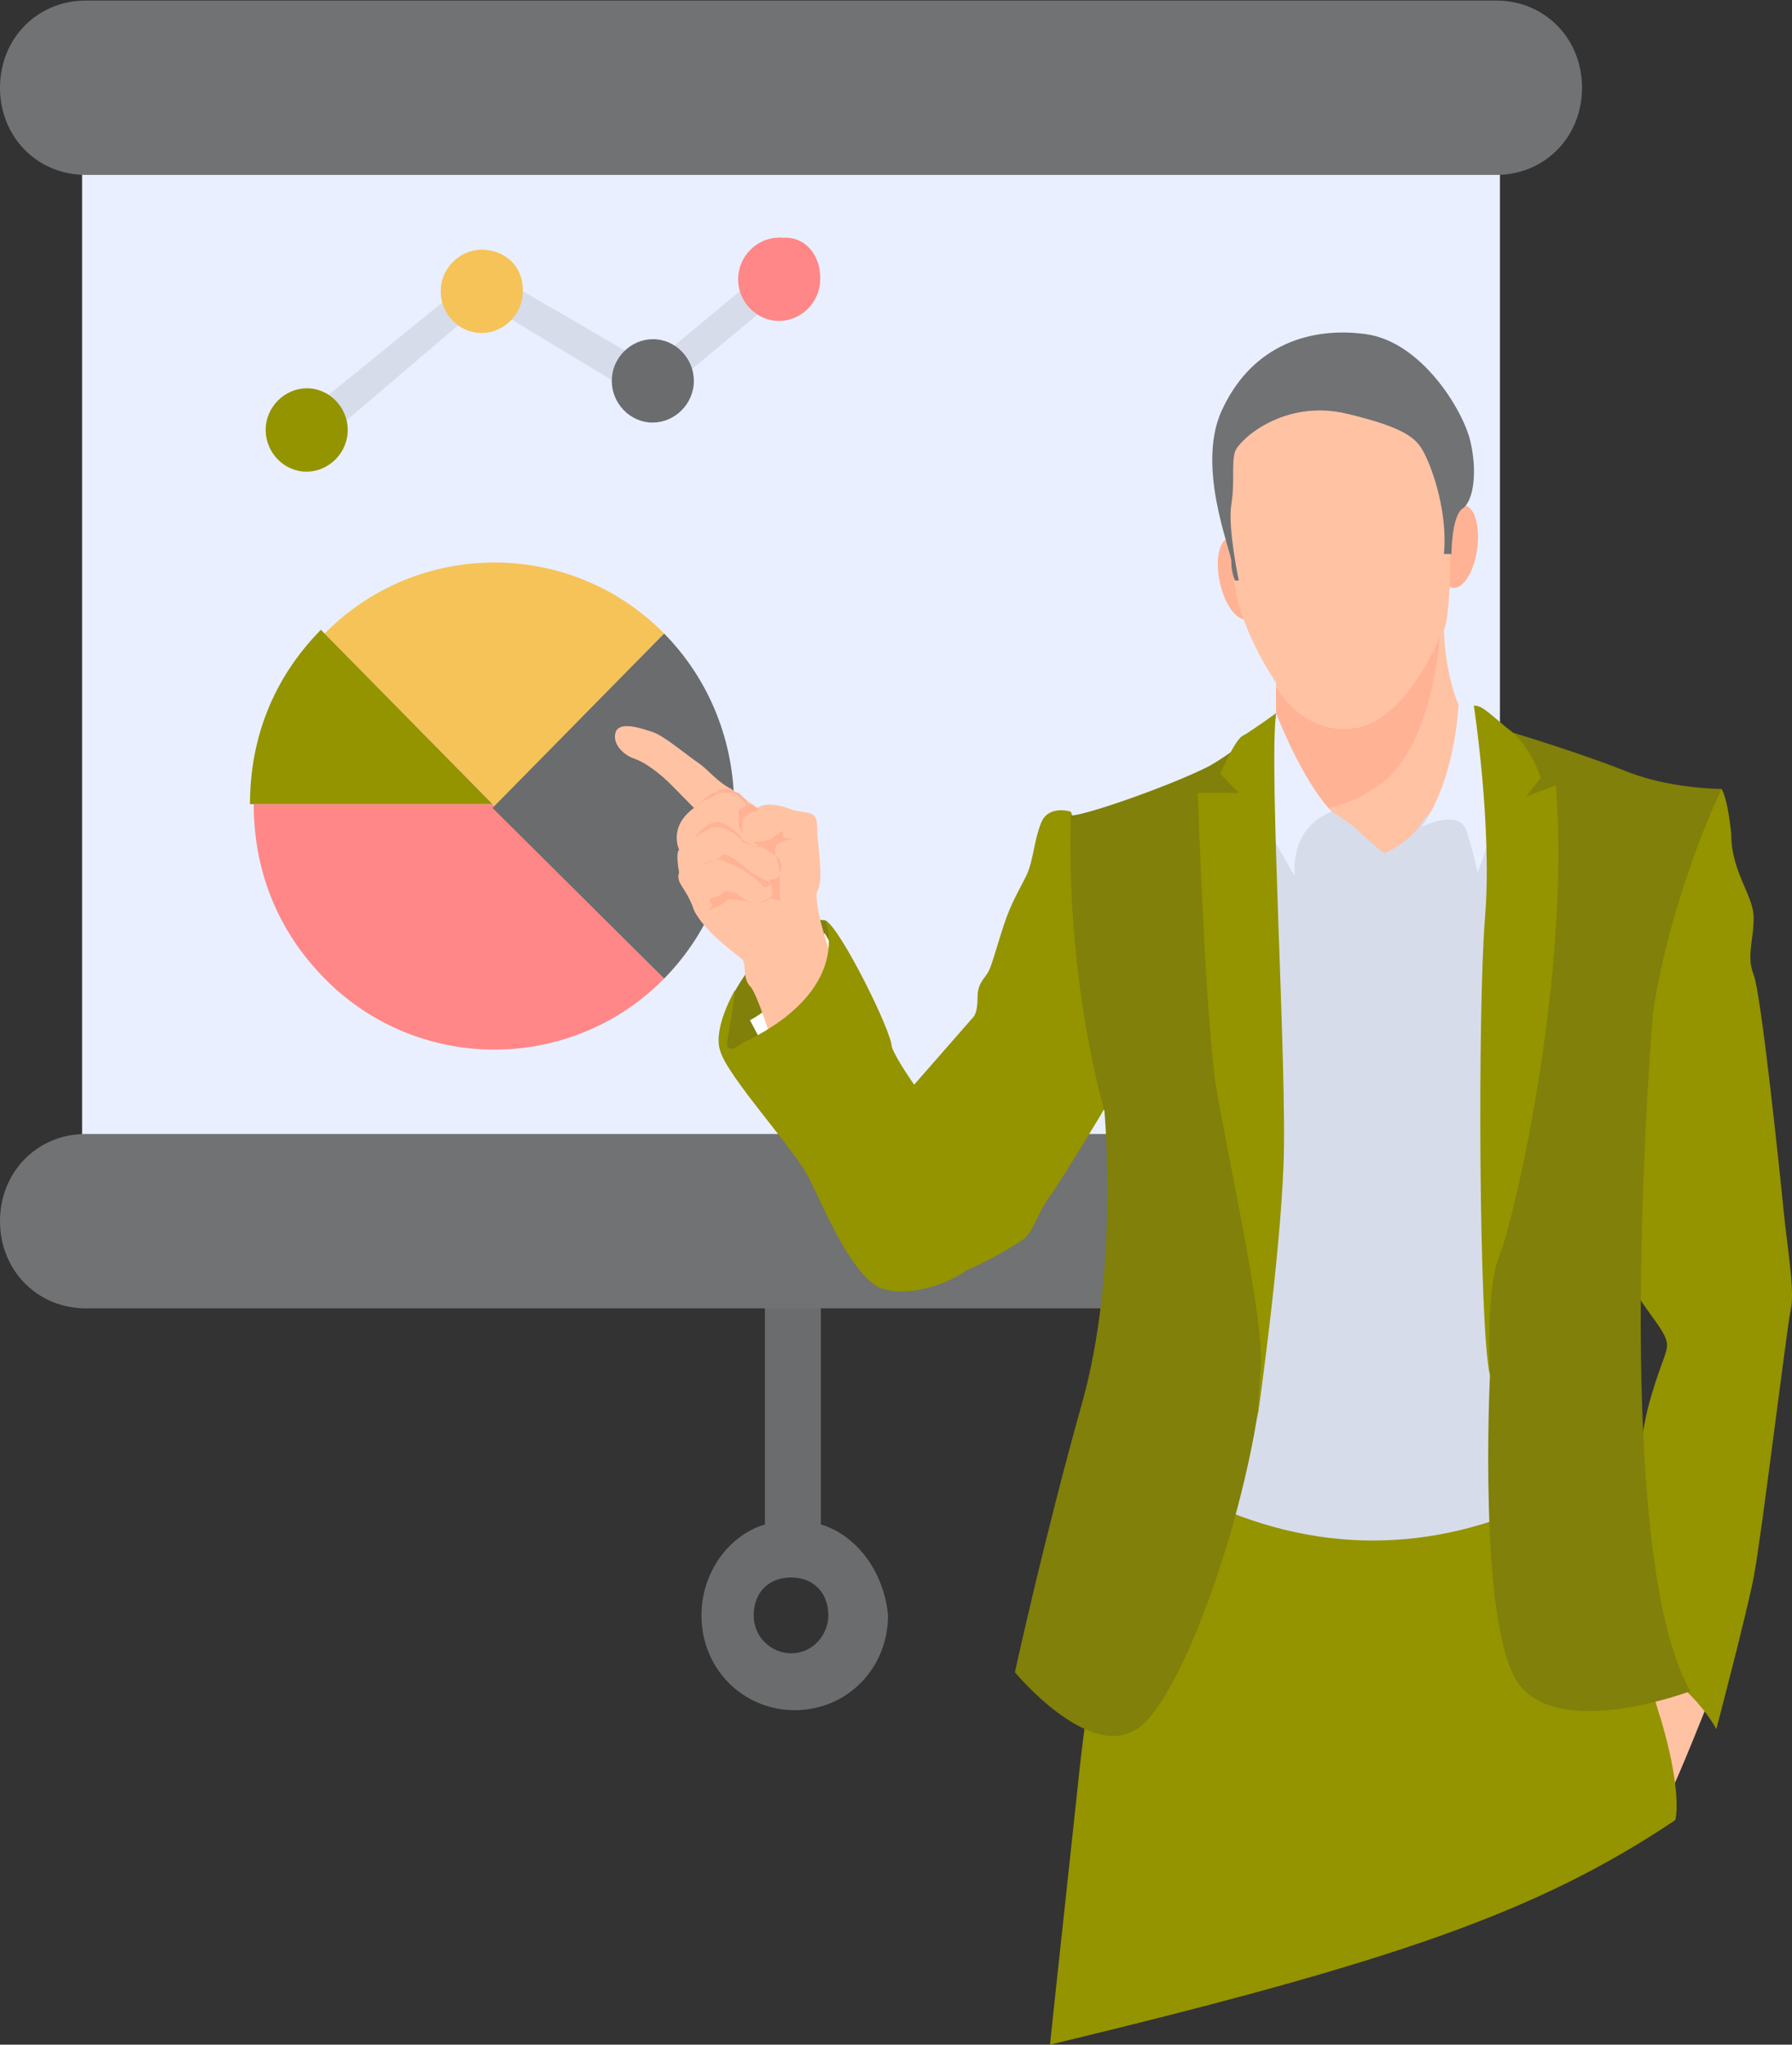 <svg width="64" height="73" viewBox="0 0 64 73" fill="none" xmlns="http://www.w3.org/2000/svg">
<rect x="0" y="0" width="64" height="73" fill="#333333" stroke="none"/>
<g clip-path="url(#clip0_9:3144)">
<path d="M29.317 54.425V43.056H27.318V54.425C25.985 54.831 25.052 56.184 25.052 57.673C25.052 59.568 26.518 61.057 28.384 61.057C30.249 61.057 31.715 59.568 31.715 57.673C31.582 56.184 30.649 54.831 29.317 54.425ZM28.25 59.027C27.584 59.027 26.918 58.485 26.918 57.673C26.918 56.861 27.451 56.32 28.25 56.32C29.05 56.32 29.583 56.861 29.583 57.673C29.583 58.35 29.05 59.027 28.25 59.027Z" fill="#6A6C6E"/>
<path d="M53.569 3.131H2.932V42.245H53.569V3.131Z" fill="#E9EFFF"/>
<path d="M53.436 40.485H3.065C1.333 40.485 0 41.838 0 43.598C0 45.357 1.333 46.711 3.065 46.711H53.436C55.169 46.711 56.501 45.357 56.501 43.598C56.501 41.838 55.169 40.485 53.436 40.485Z" fill="#707274"/>
<path d="M3.065 6.245H53.436C55.169 6.245 56.501 4.892 56.501 3.133C56.501 1.373 55.169 0.02 53.436 0.02H3.065C1.333 0.02 0 1.373 0 3.133C0 4.892 1.333 6.245 3.065 6.245Z" fill="#707274"/>
<path d="M23.72 22.62C20.389 19.237 14.925 19.237 11.594 22.62L17.724 28.846L23.72 22.62Z" fill="#F6C358"/>
<path d="M9.062 28.71C9.062 31.011 9.861 33.177 11.594 34.936C14.925 38.32 20.389 38.32 23.72 34.936L17.59 28.71H9.062Z" fill="#FF8787"/>
<path d="M17.59 28.71L11.46 22.485C9.728 24.244 8.928 26.41 8.928 28.71H17.59Z" fill="#949300"/>
<path d="M23.72 34.936C27.051 31.552 27.051 26.004 23.72 22.62L17.59 28.846L23.72 34.936Z" fill="#6A6C6E"/>
<path d="M17.285 9.593L11.021 14.678L11.006 16.173L17.297 10.819L23.235 14.406L28.198 10.279L27.469 9.526L23.236 13.046L17.285 9.593Z" fill="#D7DCEB"/>
<path d="M12.412 15.497C12.332 16.305 11.602 16.912 10.807 16.833C10.011 16.753 9.415 16.013 9.495 15.205C9.576 14.397 10.306 13.79 11.101 13.87C11.897 13.95 12.493 14.689 12.412 15.497Z" fill="#949300"/>
<path d="M18.663 10.547C18.583 11.355 17.853 11.962 17.057 11.883C16.262 11.803 15.666 11.063 15.746 10.255C15.826 9.447 16.556 8.84 17.352 8.92C18.147 9 18.757 9.605 18.663 10.547Z" fill="#F6C358"/>
<path d="M24.773 13.744C24.693 14.552 23.963 15.159 23.168 15.079C22.372 15 21.776 14.26 21.856 13.452C21.936 12.644 22.666 12.037 23.462 12.117C24.258 12.197 24.854 12.936 24.773 13.744Z" fill="#6A6C6E"/>
<path d="M29.285 10.116C29.205 10.924 28.475 11.531 27.68 11.451C26.884 11.371 26.288 10.632 26.368 9.824C26.448 9.016 27.178 8.409 27.974 8.489C28.783 8.434 29.379 9.173 29.285 10.116Z" fill="#FF8787"/>
<path d="M61.165 60.38C61.165 60.38 59.833 63.764 59.566 64.17C59.3 64.576 59.3 64.576 59.3 64.576L57.034 59.703L60.099 59.027L61.165 60.38Z" fill="#FFC2A3"/>
<path d="M59.833 64.981C59.966 64.44 59.833 63.087 59.3 61.327C58.633 59.433 57.301 51.312 57.301 51.312C57.301 51.312 42.109 49.553 40.644 52.936C39.489 55.515 38.735 61.343 38.467 64C38.426 64.411 37.518 72.764 37.5 73C49.775 70.038 54.89 68.293 59.833 64.981Z" fill="#949300"/>
<path d="M52.754 19.61C52.869 18.796 52.667 18.093 52.303 18.04C51.939 17.987 51.55 18.604 51.435 19.417C51.32 20.231 51.522 20.934 51.886 20.987C52.25 21.04 52.639 20.424 52.754 19.61Z" fill="#FFB294"/>
<path d="M43.567 20.798C43.743 21.601 44.177 22.185 44.536 22.104C44.895 22.023 45.044 21.306 44.867 20.504C44.691 19.701 44.257 19.117 43.898 19.198C43.539 19.279 43.391 19.996 43.567 20.798Z" fill="#FFB294"/>
<path d="M45.574 25.462V24.38C45.574 24.38 44.375 22.62 44.108 20.996C43.842 19.372 43.442 16.395 43.442 16.395C43.442 16.395 43.975 14.364 45.441 13.823C47.04 13.417 47.973 13.146 48.772 13.282C49.572 13.417 51.704 15.447 51.704 15.988C51.704 16.53 51.97 21.537 51.571 22.485C51.571 22.485 51.571 25.462 53.17 26.68C54.103 27.357 54.236 28.575 53.436 29.522C52.237 29.116 50.371 32.229 48.506 35.207L44.774 29.252C45.041 29.387 44.908 26.274 45.574 25.462Z" fill="#FFC2A3"/>
<path d="M49.039 28.169C51.171 26.951 51.416 22.75 51.416 22.75C51.416 22.75 50.238 25.733 48.373 26.004C46.507 26.274 45.574 24.515 45.574 24.515V25.462C45.041 26.139 45.041 28.169 45.041 29.117C46.24 29.116 47.839 28.981 49.039 28.169Z" fill="#FFB294"/>
<path d="M47.573 28.981C47.573 28.981 48.239 29.387 48.506 29.658C48.772 29.928 49.439 30.47 49.439 30.47C49.439 30.47 50.372 30.064 50.771 29.387C51.171 28.71 52.37 28.169 52.37 28.169L54.369 28.44L55.302 53.478C51.171 55.508 46.907 55.508 42.776 53.478L43.975 28.575L47.573 28.981Z" fill="#D7DCEB"/>
<path d="M45.574 25.462C45.574 25.462 46.507 27.898 47.573 28.981C47.573 28.981 46.107 29.387 46.241 31.282L44.375 28.034L45.574 25.462Z" fill="#E9EFFF"/>
<path d="M51.571 19.778H51.837C51.837 19.778 51.837 18.425 52.237 18.154C52.637 17.883 52.77 16.801 52.504 15.718C52.237 14.635 50.771 12.199 48.773 11.928C46.774 11.658 44.775 12.334 43.709 14.5C42.643 16.53 43.975 19.643 43.975 20.049C43.975 20.455 44.108 20.725 44.108 20.725H44.242C44.242 20.725 43.842 18.831 43.975 18.019C44.109 17.207 43.975 16.53 44.109 16.124C44.242 15.718 45.841 14.229 48.106 14.771C50.372 15.312 50.638 15.718 50.905 16.259C51.171 16.801 51.704 18.289 51.571 19.778Z" fill="#707274"/>
<path d="M52.104 24.786C52.104 24.786 52.104 27.628 50.771 29.522C50.771 29.522 52.104 28.846 52.37 29.658C52.637 30.47 52.77 31.146 52.77 31.146C52.77 31.146 53.569 29.252 53.569 27.492C53.569 25.733 52.637 25.056 52.104 24.786Z" fill="#E9EFFF"/>
<path d="M25.985 36.425L26.247 35.389C26.247 35.389 27.751 32.59 29.483 32.861C29.483 32.861 30.249 33.718 29.849 34.666C29.45 35.613 28.517 37.237 28.384 37.237L25.985 37.508C25.985 37.508 25.852 36.831 25.985 36.425Z" fill="#80800A"/>
<path d="M29.45 33.312C29.45 33.312 28.517 35.477 26.785 36.425L27.718 38.184L30.383 34.936L29.45 33.312Z" fill="white"/>
<path d="M27.584 37.237C27.584 37.237 27.051 35.477 26.785 35.207C26.518 34.936 26.652 34.395 26.518 34.259C26.385 34.124 25.186 33.312 24.786 32.5C24.52 31.688 24.12 31.552 24.253 31.146C24.253 31.146 24.12 30.47 24.253 30.334C24.253 30.334 23.853 29.522 24.786 28.846C24.786 28.846 24.386 28.44 23.986 28.034C23.587 27.628 23.054 27.222 22.654 27.086C22.254 26.951 21.854 26.545 21.988 26.139C22.121 25.733 22.92 26.003 23.32 26.139C23.72 26.274 24.52 26.951 24.919 27.222C25.319 27.492 25.585 27.898 26.119 28.169L27.051 28.846C27.051 28.846 27.318 28.575 28.117 28.846C28.784 29.116 29.183 28.846 29.183 29.522C29.183 30.199 29.45 31.417 29.183 31.823C29.05 32.364 29.717 34.259 29.717 34.259C29.717 34.259 29.428 35.402 29 36C28.572 36.597 27.584 37.237 27.584 37.237Z" fill="#FFC2A3"/>
<path d="M25.319 32.094C25.319 32.094 25.852 31.959 25.852 31.823C25.852 31.823 26.252 31.823 26.386 31.959C26.519 32.094 26.785 32.229 27.052 32.229C27.318 32.229 27.585 32.094 27.585 31.823C27.585 31.553 27.451 31.417 27.451 31.417C27.451 31.417 27.851 31.417 27.851 31.147C27.985 30.876 27.851 30.605 27.585 30.47C27.318 30.335 26.919 30.064 26.919 30.064C26.919 30.064 27.318 30.064 27.585 29.929C27.718 29.793 27.985 29.658 27.985 29.658C27.985 29.658 27.851 29.929 28.118 29.929C28.384 29.929 28.384 29.929 28.384 29.929C28.384 29.929 27.718 30.064 27.718 30.199C27.585 30.335 27.851 30.876 27.851 31.282C27.851 31.688 27.851 32.094 27.851 32.229C27.851 32.229 27.851 32.094 27.585 32.094C27.452 31.959 27.319 32.229 27.052 32.229C26.785 32.229 26.252 32.094 25.986 32.094C25.986 32.229 25.32 32.5 25.32 32.5C25.32 32.5 25.32 32.365 25.453 32.365L25.319 32.094Z" fill="#FFB294"/>
<path d="M27.185 30.199H26.918C26.918 30.199 26.518 30.064 26.385 29.793C26.119 29.523 25.719 29.252 25.452 29.387C25.186 29.387 24.786 29.929 24.786 29.929C24.786 29.929 25.319 29.523 25.586 29.523C25.852 29.523 26.385 29.793 26.518 30.064C26.518 30.064 27.185 30.335 27.185 30.199C27.451 30.335 27.185 30.199 27.185 30.199Z" fill="#FFB294"/>
<path d="M27.585 31.553C27.585 31.553 27.318 31.417 27.052 31.282C26.785 31.147 26.385 30.741 26.119 30.605C25.852 30.47 25.852 30.47 25.719 30.605C25.586 30.741 25.053 30.876 25.053 30.876C25.053 30.876 25.586 30.605 25.852 30.741C26.119 30.876 26.518 31.011 26.652 31.147C26.918 31.282 27.318 31.688 27.318 31.688L27.585 31.553Z" fill="#FFB294"/>
<path d="M27.133 28.865C27.133 28.865 27 28.865 27 29L26.918 28.981C26.785 28.981 26.785 29.117 26.652 29.117C26.652 29.117 26.652 29.117 26.519 29.252C26.519 29.387 26.519 29.387 26.519 29.523C26.519 29.658 26.519 29.793 26.519 29.793C26.519 29.793 26.519 29.658 26.385 29.523C26.385 29.387 26.385 29.387 26.385 29.252C26.385 29.252 26.385 29.252 26.385 29.117C26.385 29.117 26.385 29.117 26.385 28.981C26.385 28.981 26.385 28.846 26.519 28.846C26.652 28.711 26.733 28.729 26.867 28.729C27 28.865 27.133 28.865 27.133 28.865Z" fill="#FFB294"/>
<path d="M24.919 28.71L25.453 28.305C25.586 28.305 25.586 28.305 25.719 28.169C25.852 28.169 25.852 28.169 25.985 28.169C26.119 28.169 26.252 28.305 26.385 28.305C26.518 28.44 26.518 28.44 26.652 28.575C26.652 28.71 26.785 28.71 26.785 28.846V28.981C26.785 28.981 26.785 28.981 26.785 28.846L26.652 28.71C26.518 28.575 26.518 28.575 26.385 28.44C26.252 28.304 26.119 28.304 25.985 28.304H25.852H25.719C25.452 28.44 24.919 28.71 24.919 28.71Z" fill="#FFB294"/>
<path d="M29.483 32.861C29.483 32.861 30.516 35.342 26.518 37.237C26.518 37.237 25.852 37.778 25.985 37.102C26.118 36.425 26.252 35.342 26.252 35.342C26.252 35.342 25.452 36.696 25.718 37.508C25.985 38.455 28.384 41.026 28.917 42.109C29.45 43.192 30.516 45.763 31.582 46.034C32.648 46.305 33.98 45.763 34.513 45.357C35.18 45.087 36.112 44.545 36.512 44.275C36.912 44.004 37.045 43.327 37.445 42.786C37.845 42.245 39.311 39.808 39.311 39.808L41.176 36.56C41.176 36.425 38.245 28.981 38.245 28.981C38.245 28.981 37.445 28.711 37.179 29.387C36.912 30.064 36.912 30.741 36.645 31.282C36.379 31.823 36.112 32.229 35.846 33.041C35.58 33.853 35.446 34.395 35.313 34.666C35.18 34.936 34.913 35.072 34.913 35.613C34.913 36.154 34.78 36.29 34.78 36.29L32.648 38.726C32.648 38.726 31.981 37.778 31.848 37.372C31.849 36.831 30.016 33.132 29.483 32.861Z" fill="#949300"/>
<path d="M45.174 47.929C45.041 52.53 42.509 60.109 40.777 61.598C39.044 63.087 36.246 59.703 36.246 59.703C36.246 59.703 37.312 54.831 38.645 50.094C39.977 45.357 39.444 39.673 39.444 39.673C37.978 34.259 38.245 29.116 38.245 29.116C38.778 29.116 41.843 28.034 43.175 27.357C44.375 26.68 45.441 25.598 45.574 25.598C45.174 26.41 45.041 31.282 45.441 34.259C45.708 37.237 45.308 43.327 45.174 47.929Z" fill="#80800A"/>
<path d="M45.574 25.462C45.574 25.462 44.641 26.139 44.375 26.274C44.108 26.41 43.575 27.628 43.575 27.628L44.242 28.305H42.776C42.776 28.305 43.042 36.425 43.442 38.861C43.842 41.297 45.041 46.575 45.041 48.605C44.908 50.636 44.908 50.636 44.908 50.636C44.908 50.636 45.708 45.087 45.841 41.568C45.974 38.184 45.308 27.492 45.574 25.462Z" fill="#949300"/>
<path d="M57.567 29.252L61.483 28.167C61.483 28.167 61.698 28.44 61.832 29.793C61.832 31.146 62.631 31.959 62.631 32.771C62.631 33.583 62.365 34.124 62.631 34.801C62.898 35.477 63.564 41.838 63.697 43.192C63.831 44.545 64.097 46.034 63.964 46.711C63.831 47.252 62.898 54.966 62.631 56.319C62.365 57.673 61.298 61.733 61.298 61.733C61.298 61.733 60.099 59.432 57.701 59.162C57.701 59.162 58.367 51.989 58.9 50.094C59.433 48.199 59.699 48.199 59.433 47.658C59.166 47.116 58.234 46.169 58.234 45.492C58.234 44.816 58.633 43.191 58.367 42.109C58.1 41.026 57.567 29.252 57.567 29.252Z" fill="#949300"/>
<path d="M53.969 26.139C53.969 26.139 56.235 26.816 57.967 27.492C59.566 28.169 61.483 28.167 61.483 28.167C61.483 28.167 59.699 31.823 59.033 36.154C59.033 36.154 57.434 55.237 60.366 60.38C60.366 60.38 55.702 62.139 54.236 60.109C52.77 58.079 53.213 49.111 53.213 49.111C52.814 46.539 53.569 34.936 53.969 26.139Z" fill="#80800A"/>
<path d="M52.637 25.192C52.637 25.192 53.303 29.522 53.036 32.771C52.77 36.019 52.814 47.487 53.214 49.111C53.214 49.111 53.04 45.996 53.573 44.778C54.106 43.424 56.101 34.801 55.568 28.034L54.502 28.44L55.035 27.763C55.035 27.763 54.636 26.545 53.836 26.004C53.036 25.327 52.903 25.192 52.637 25.192Z" fill="#949300"/>
</g>
<defs>
<clipPath id="clip0_9:3144">
<rect width="64" height="73" fill="white"/>
</clipPath>
</defs>
</svg>
